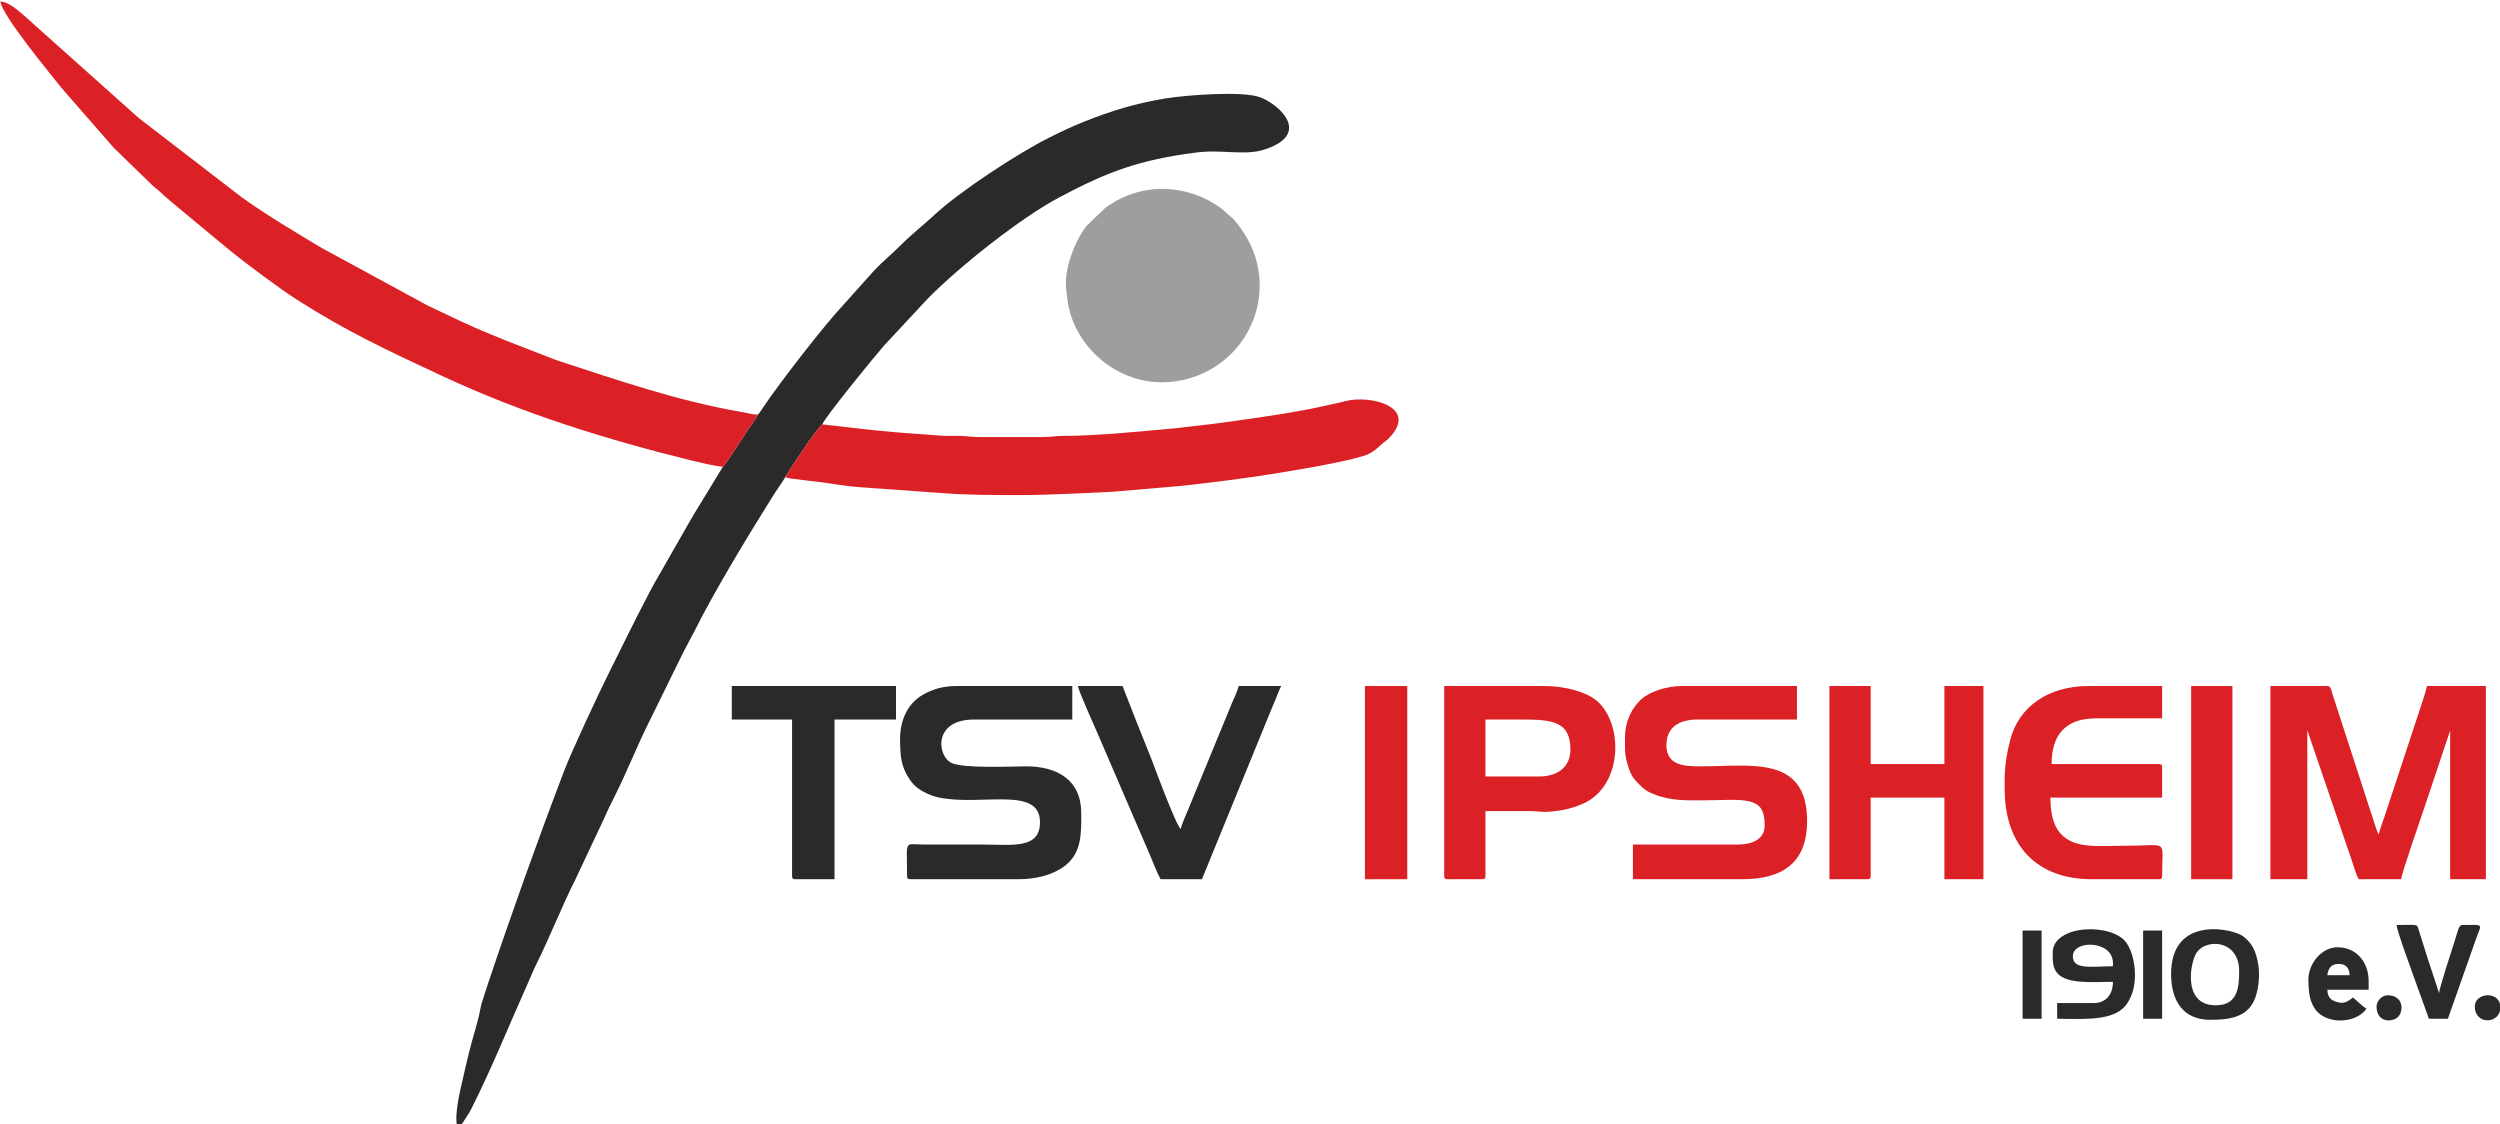 <?xml version="1.0" encoding="UTF-8"?>
<!DOCTYPE svg PUBLIC "-//W3C//DTD SVG 1.1//EN" "http://www.w3.org/Graphics/SVG/1.1/DTD/svg11.dtd">
<!-- Creator: CorelDRAW Home & Student X8 -->
<svg xmlns="http://www.w3.org/2000/svg" xml:space="preserve" width="189.569mm" height="85.259mm" version="1.1" style="shape-rendering:geometricPrecision; text-rendering:geometricPrecision; image-rendering:optimizeQuality; fill-rule:evenodd; clip-rule:evenodd"
viewBox="0 0 18957 8526"
 xmlns:xlink="http://www.w3.org/1999/xlink">
 <defs>
  <style type="text/css">
   <![CDATA[
    .fil0 {fill:#2B2A29}
    .fil2 {fill:#9D9E9E}
    .fil1 {fill:#DC2126}
   ]]>
  </style>
 </defs>
 <g id="Ebene_x0020_1">
  <g id="_861623480">
   <path class="fil0" d="M5746 3144c-13,34 -47,75 -68,104 -24,36 -39,61 -63,98 -21,30 -117,181 -134,194l-206 338c-17,25 -25,44 -41,69l-240 420c-75,125 -239,458 -300,581 -25,49 -48,95 -73,147 -69,137 -284,594 -345,755 -198,519 -402,1090 -578,1616 -10,31 -19,56 -27,83 -9,32 -20,59 -25,85 -13,68 -26,118 -43,177 -33,110 -63,234 -89,351 -21,92 -70,281 -48,376 39,-9 42,-23 60,-51 16,-26 29,-42 45,-73 161,-319 283,-627 429,-952 24,-54 45,-108 73,-163 88,-175 197,-448 291,-632l222 -472c26,-61 48,-103 77,-161 92,-184 169,-380 254,-550l268 -545c27,-54 54,-99 82,-155 151,-304 413,-734 594,-1023 31,-50 65,-94 93,-142 7,-17 238,-372 281,-401 14,-46 402,-523 468,-597l334 -359c249,-251 706,-612 996,-766 370,-197 612,-284 1032,-339 205,-27 371,27 526,-24 355,-117 112,-337 -29,-393 -133,-54 -574,-18 -722,6 -233,38 -420,97 -613,174 -100,40 -175,75 -268,122 -237,118 -680,407 -875,589 -84,78 -164,138 -259,233 -61,62 -127,113 -199,190l-232 259c-147,156 -483,591 -606,774 -14,20 -26,43 -42,57z"/>
   <path class="fil1" d="M5481 3540c17,-13 113,-164 134,-194 24,-37 39,-62 63,-98 21,-29 55,-70 68,-104 -38,0 -78,-12 -118,-19 -484,-83 -948,-243 -1409,-394l-397 -154c-34,-13 -60,-26 -96,-40 -176,-70 -319,-144 -483,-220l-806 -438c-200,-120 -407,-243 -596,-377l-780 -600c-15,-12 -20,-18 -37,-32l-845 -755c-40,-33 -113,-102 -176,-103 9,102 389,561 467,659l391 448 287 279c27,28 47,38 73,63 28,29 49,42 76,68l463 384c137,108 350,268 489,358 386,247 698,390 1104,580 603,282 1241,481 1891,641 67,16 171,41 237,48z"/>
   <path class="fil1" d="M6235 3218c-43,29 -274,384 -281,401 31,13 221,30 276,38 93,14 196,30 285,37l600 43c200,17 411,17 627,17 199,0 491,-15 694,-25l515 -44c188,-20 391,-46 572,-72 197,-29 629,-99 811,-154 64,-19 100,-51 145,-92 20,-19 28,-20 47,-38 244,-244 -136,-336 -322,-288 -45,12 -83,20 -130,30 -248,58 -573,102 -829,137 -99,14 -187,21 -287,34 -54,8 -93,8 -147,15l-358 31c-129,7 -251,18 -389,17 -65,0 -92,9 -153,9l-482 0c-63,0 -102,-8 -152,-9 -53,-2 -108,4 -158,-3l-301 -22c-206,-16 -384,-41 -583,-62z"/>
   <path class="fil2" d="M8809 2899c297,0 561,-174 677,-432 18,-40 34,-82 46,-132 59,-257 -16,-487 -179,-674l-95 -83c-267,-192 -616,-197 -880,1l-138 133c-92,115 -172,337 -156,472 8,64 9,102 22,156 77,320 375,559 703,559z"/>
   <path class="fil1" d="M17216 6667l280 0 0 -1127c1,2 2,3 3,6l334 978c16,47 31,103 52,143l322 0c3,-41 166,-511 183,-562l189 -565 0 1127 271 0 0 -1465 -448 0c-3,31 -32,112 -42,145l-277 840c-16,48 -35,95 -46,141 -1,-2 -2,-7 -3,-6l-10 -23c-6,-15 -8,-23 -13,-38l-324 -997c-9,-28 -10,-62 -39,-62l-432 0 0 1465z"/>
   <path class="fil1" d="M12322 5591c0,106 -4,139 31,241 21,59 42,82 82,121 40,41 70,57 126,77 45,17 113,31 168,35 117,9 277,1 398,0 206,-1 254,48 254,195 0,106 -97,144 -203,144l-796 0 0 263 829 0c318,0 492,-135 492,-441 0,-501 -427,-415 -805,-415 -113,0 -262,0 -262,-160 0,-139 99,-195 237,-195l753 0 0 -254 -872 0c-117,0 -244,43 -307,99 -69,62 -125,164 -125,290z"/>
   <path class="fil0" d="M7886 6235c0,207 -214,169 -440,169l-441 0c-153,0 -127,-46 -127,237 0,20 6,26 26,26l813 0c140,0 255,-31 342,-90 146,-99 140,-256 140,-410 0,-254 -183,-357 -423,-356 -115,1 -467,17 -559,-25 -111,-50 -145,-330 169,-330l745 0 0 -254 -880 0c-100,0 -181,25 -249,64 -66,36 -117,95 -146,168 -35,88 -34,167 -28,267 6,102 39,171 88,234 41,53 128,96 201,112 324,68 769,-91 769,188z"/>
   <path class="fil1" d="M11671 5888l-407 0 0 -432 280 0c235,0 364,19 364,228 0,136 -102,204 -237,204zm-720 753c0,20 6,26 25,26l263 0c19,0 25,-6 25,-26l0 -491 322 0c111,0 105,19 263,-8 75,-13 156,-43 210,-78 247,-163 241,-587 49,-750 -81,-69 -245,-112 -395,-112l-762 0 0 1439z"/>
   <path class="fil1" d="M13872 6667l288 0c19,0 25,-6 25,-26l0 -593 559 0 0 619 296 0 0 -1465 -296 0 0 592 -559 0 0 -592 -313 0 0 1465z"/>
   <path class="fil1" d="M15201 5913l0 68c0,424 237,686 661,686l508 0c19,0 25,-6 25,-26 0,-285 55,-228 -271,-228 -86,0 -214,7 -295,-2 -216,-22 -281,-156 -281,-363l847 0 0 -228c0,-20 -6,-26 -25,-26l-813 0c0,-215 99,-347 338,-347l500 0 0 -245 -559 0c-297,0 -528,150 -594,413 -22,86 -41,186 -41,298z"/>
   <path class="fil0" d="M8800 6667l314 0 523 -1280c13,-33 24,-55 38,-90 13,-33 25,-67 40,-95l-322 0c-9,38 -37,95 -53,133l-333 810c-16,39 -46,104 -54,141 -36,-26 -209,-497 -225,-538 -38,-94 -71,-177 -109,-272l-107 -274 -338 0c2,33 129,313 151,365l395 917c26,62 51,128 80,183z"/>
   <path class="fil0" d="M5549 5456l457 0 0 1185c0,20 6,26 26,26l296 0 0 -1211 466 0 0 -254 -1245 0 0 254z"/>
   <polygon class="fil1" points="10350,6667 10671,6667 10671,5202 10350,5202 "/>
   <polygon class="fil1" points="16615,6667 16928,6667 16928,5202 16615,5202 "/>
   <path class="fil0" d="M15718 7251c0,-127 304,-121 304,51l0 25c-162,0 -304,30 -304,-76zm-153 -26c0,73 -2,140 71,183 88,53 267,37 386,37 0,97 -55,161 -144,161l-279 0 0 119c158,0 390,21 498,-78 32,-30 45,-54 64,-97 50,-118 30,-307 -37,-401 -108,-154 -559,-140 -559,76z"/>
   <path class="fil0" d="M16801 7623c-262,0 -189,-345 -141,-404 13,-16 31,-33 50,-42 110,-53 269,-1 269,184 0,125 -9,262 -178,262zm-338 -237c0,205 93,347 296,347 158,0 306,-21 352,-198 25,-96 26,-194 -2,-288 -20,-67 -48,-106 -98,-146 -74,-59 -548,-166 -548,285z"/>
   <path class="fil0" d="M18418 7725l144 0 223 -633c38,-92 37,-78 -113,-78 -30,0 -36,53 -56,113 -20,61 -118,363 -121,403l-42 -128c-15,-46 -29,-87 -44,-133l-63 -200c-22,-69 3,-55 -173,-55 1,39 94,291 117,356l128 355z"/>
   <path class="fil0" d="M17724 7310l17 0c49,0 75,35 76,85l-169 0c4,-45 28,-85 76,-85zm-220 119c0,123 18,254 159,297 108,33 232,-4 281,-77 -38,-26 -67,-56 -101,-85 -39,26 -59,51 -119,35 -48,-13 -75,-36 -76,-94l313 0 0 -68c0,-131 -84,-254 -237,-254 -119,0 -220,123 -220,246z"/>
   <polygon class="fil0" points="16251,7725 16395,7725 16395,7056 16251,7056 "/>
   <polygon class="fil0" points="15337,7725 15481,7725 15481,7056 15337,7056 "/>
   <path class="fil0" d="M18766 7632c0,144 194,133 194,8 0,-130 -194,-116 -194,-8z"/>
   <path class="fil0" d="M18021 7632c0,124 119,122 163,79 45,-45 41,-164 -79,-164 -42,0 -84,42 -84,85z"/>
  </g>
 </g>
</svg>
